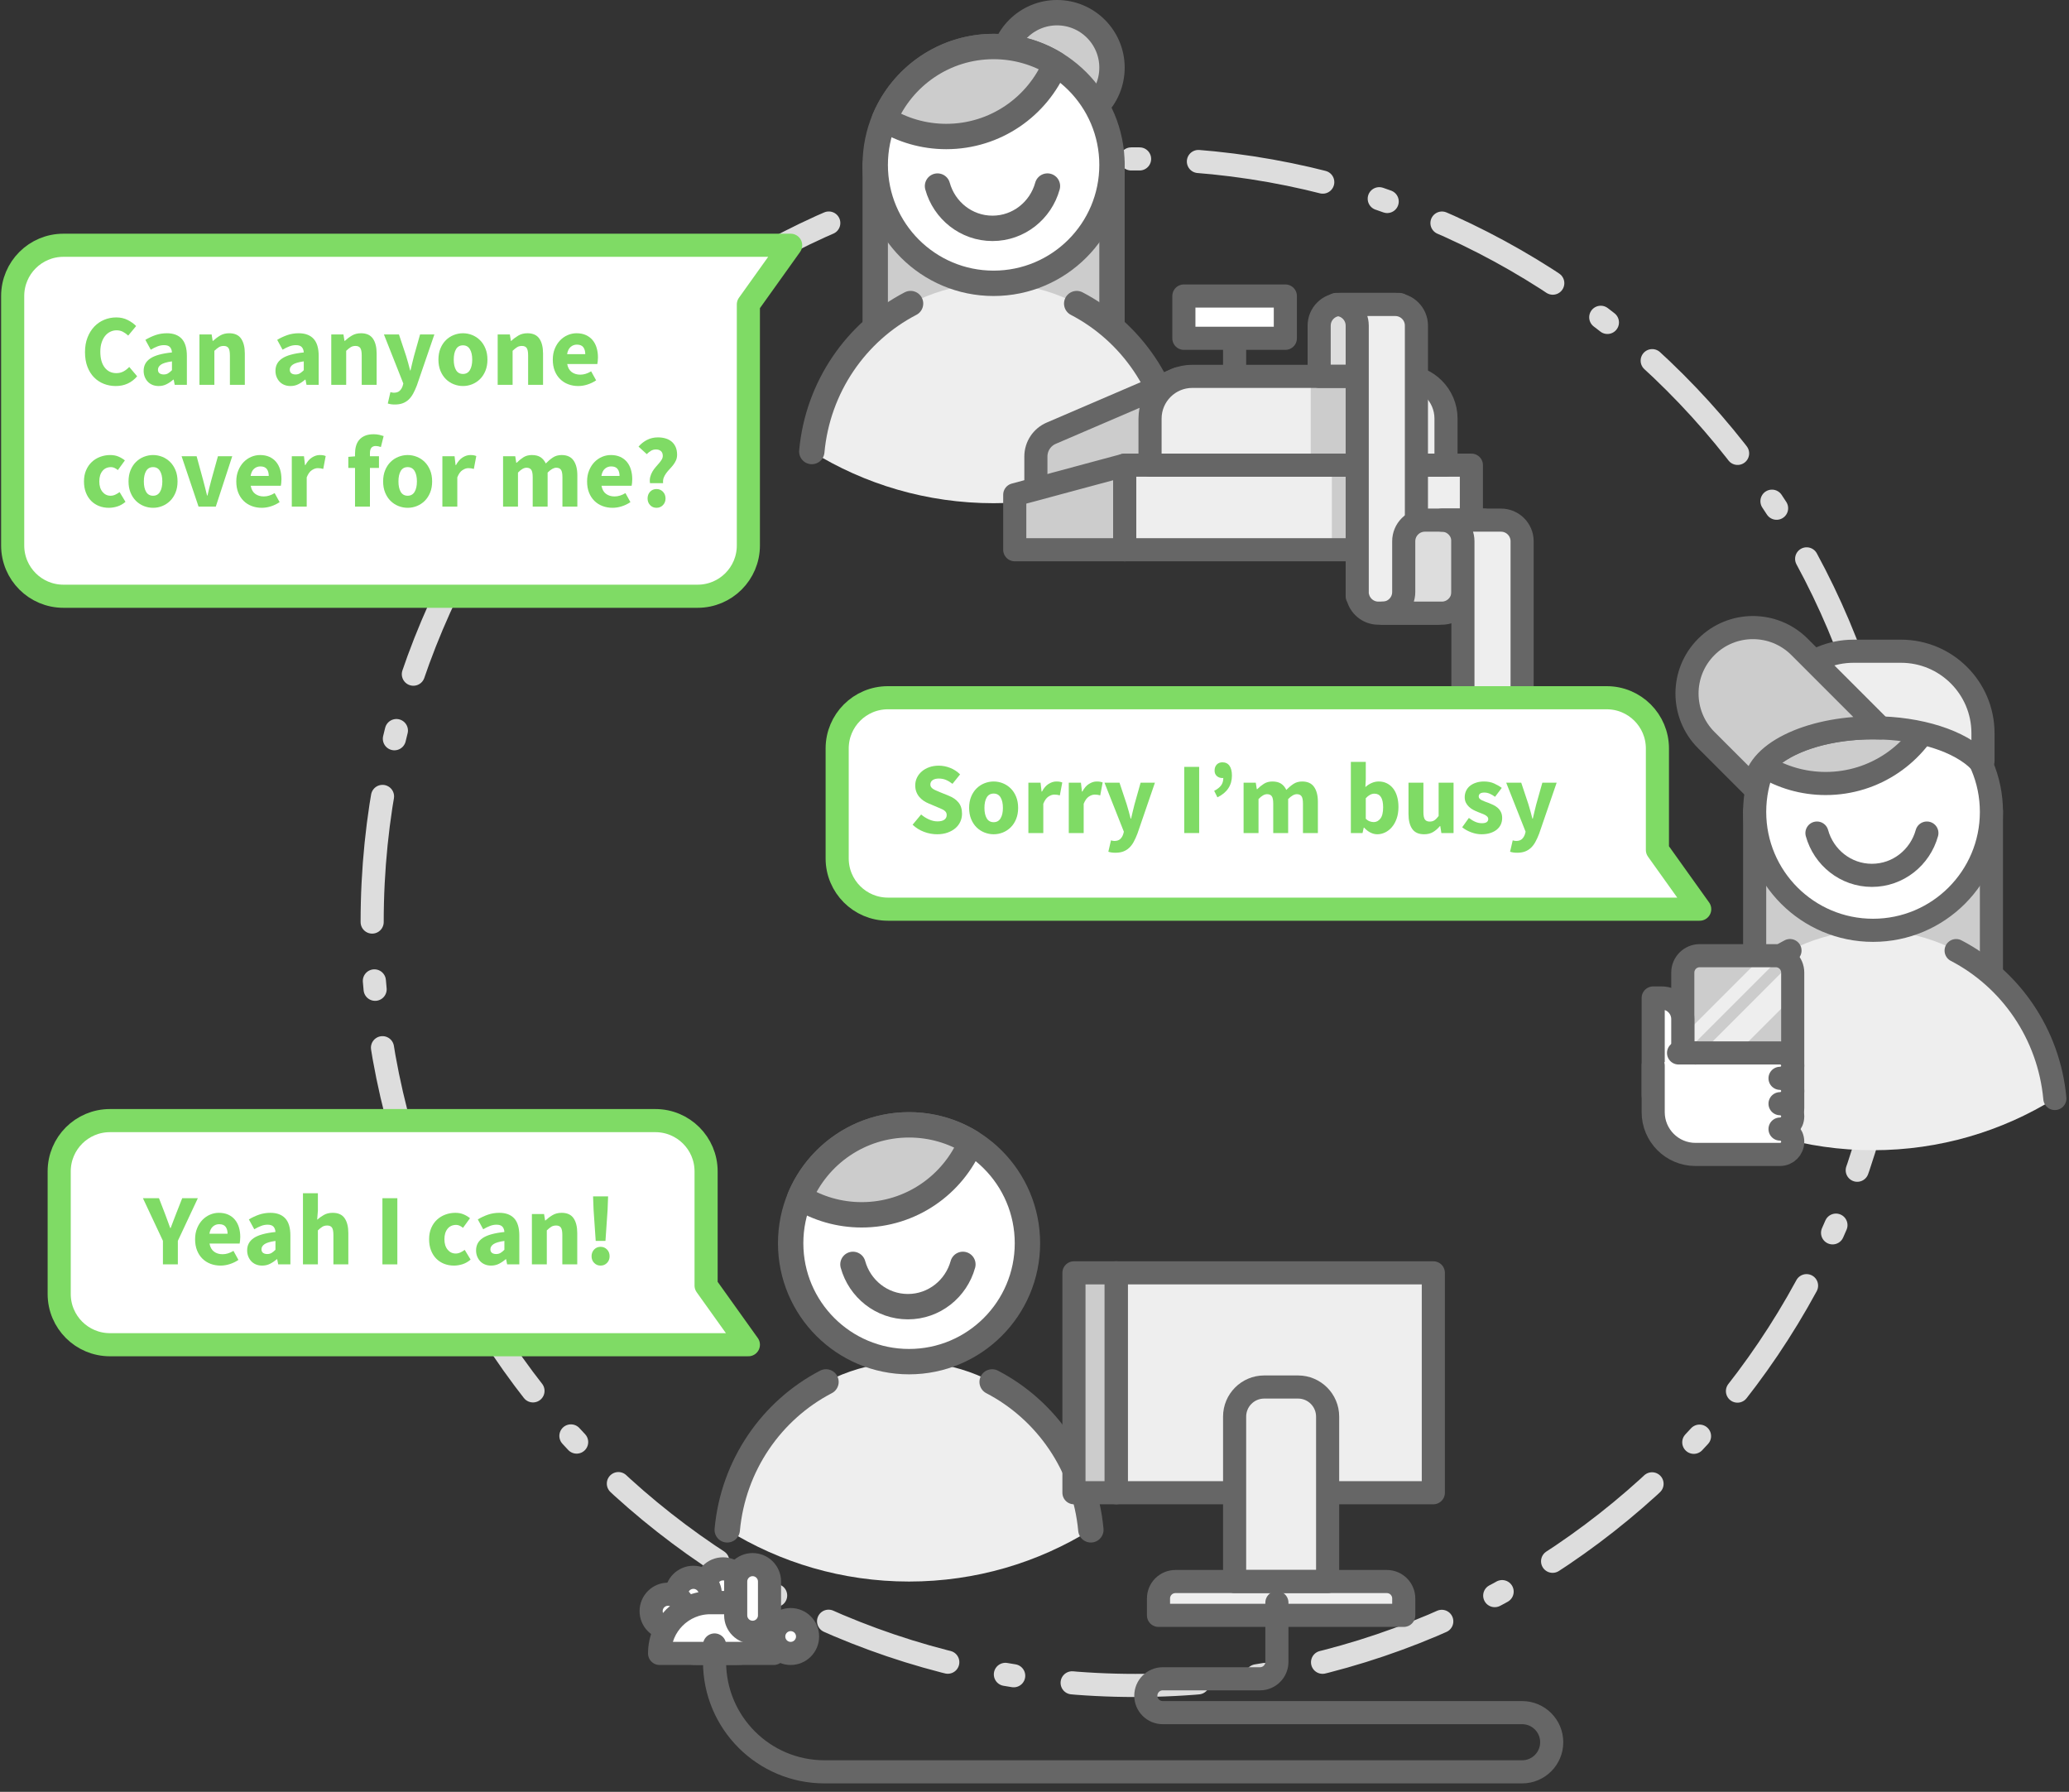 <?xml version="1.0" encoding="UTF-8"?>
<svg width="179px" height="155px" viewBox="0 0 179 155" version="1.1" xmlns="http://www.w3.org/2000/svg" xmlns:xlink="http://www.w3.org/1999/xlink">
    <rect x="0" y="0" width="179" height="155" fill="#333333" stroke="none"/>
    <title>Messaging Graphic</title>
    <g id="Homepage" stroke="none" stroke-width="1" fill="none" fill-rule="evenodd">
        <g id="W---Home" transform="translate(-1051, -835)">
            <g id="Highlight-" transform="translate(105, 723)">
                <g id="Group-5" transform="translate(840, 0)">
                    <g id="Messaging-Graphic" transform="translate(107, 113)">
                        <path d="M163.249,78.771 C163.249,42.306 133.688,12.745 97.223,12.745 C60.758,12.745 31.197,42.306 31.197,78.771 C31.197,115.236 60.758,144.797 97.223,144.797 C133.688,144.797 163.249,115.236 163.249,78.771 Z" id="Stroke-1" stroke="#DDDDDD" stroke-width="2" stroke-linecap="round" stroke-linejoin="round" stroke-dasharray="10.918,5.095,0.728,5.095"></path>
                        <g id="Group-70" transform="translate(69.233, 0.097)">
                            <polygon id="Fill-3" fill="#CCCCCC" points="5.487 35.212 25.972 35.212 25.972 13.089 5.487 13.089"></polygon>
                            <polygon id="Stroke-5" stroke="#666666" stroke-width="2.195" stroke-linecap="round" stroke-linejoin="round" points="5.487 35.212 25.972 35.212 25.972 13.089 5.487 13.089"></polygon>
                            <path d="M25.972,4.755 C25.972,2.129 23.843,-1.38555833e-13 21.216,-1.38555833e-13 C18.59,-1.38555833e-13 16.461,2.129 16.461,4.755 C16.461,7.382 18.59,9.511 21.216,9.511 C23.843,9.511 25.972,7.382 25.972,4.755" id="Fill-6" fill="#CCCCCC"></path>
                            <path d="M25.972,4.755 C25.972,2.129 23.843,-1.38555833e-13 21.216,-1.38555833e-13 C18.59,-1.38555833e-13 16.461,2.129 16.461,4.755 C16.461,7.382 18.59,9.511 21.216,9.511 C23.843,9.511 25.972,7.382 25.972,4.755 Z" id="Stroke-7" stroke="#666666" stroke-width="2.195" stroke-linecap="round" stroke-linejoin="round"></path>
                            <path d="M25.972,13.169 C25.972,7.512 21.386,2.926 15.729,2.926 C10.073,2.926 5.487,7.512 5.487,13.169 C5.487,18.825 10.073,23.411 15.729,23.411 C21.386,23.411 25.972,18.825 25.972,13.169" id="Fill-8" fill="#FFFFFF"></path>
                            <path d="M0,37.961 C4.561,40.791 9.95,42.432 15.728,42.432 C21.507,42.432 26.897,40.79 31.459,37.96 C30.715,29.831 24.004,23.45 15.802,23.411 C7.55,23.372 0.749,29.769 0,37.961" id="Fill-9" fill="#EEEEEE"></path>
                            <path d="M31.459,37.96 C30.948,32.372 27.615,27.609 22.918,25.165" id="Stroke-10" stroke="#666666" stroke-width="2.195" stroke-linecap="round" stroke-linejoin="round"></path>
                            <path d="M8.544,25.163 C3.849,27.604 0.512,32.364 -1.50990331e-14,37.961" id="Stroke-11" stroke="#666666" stroke-width="2.195" stroke-linecap="round" stroke-linejoin="round"></path>
                            <path d="M25.972,13.169 C25.972,7.512 21.386,2.926 15.729,2.926 C10.073,2.926 5.487,7.512 5.487,13.169 C5.487,18.825 10.073,23.411 15.729,23.411 C21.386,23.411 25.972,18.825 25.972,13.169 Z" id="Stroke-12" stroke="#666666" stroke-width="2.195" stroke-linecap="round" stroke-linejoin="round"></path>
                            <path d="M6.283,9.203 C7.84,10.159 9.672,10.711 11.632,10.711 C15.883,10.711 19.529,8.121 21.078,4.434 C19.521,3.478 17.69,2.926 15.729,2.926 C11.479,2.926 7.833,5.516 6.283,9.203" id="Fill-13" fill="#CCCCCC"></path>
                            <path d="M6.283,9.203 C7.84,10.159 9.672,10.711 11.632,10.711 C15.883,10.711 19.529,8.121 21.078,4.434 C19.521,3.478 17.69,2.926 15.729,2.926 C11.479,2.926 7.833,5.516 6.283,9.203 Z" id="Stroke-14" stroke="#666666" stroke-width="2.195" stroke-linecap="round" stroke-linejoin="round"></path>
                            <path d="M10.876,14.999 C11.458,17.108 13.367,18.656 15.632,18.656 C17.897,18.656 19.805,17.108 20.387,14.998" id="Stroke-15" stroke="#666666" stroke-width="2.195" stroke-linecap="round" stroke-linejoin="round"></path>
                        </g>
                        <g id="Group-69" transform="translate(0.097, 20.216)">
                            <path d="M4.39,-2.13162821e-14 L67.306,-2.13162821e-14 L63.648,5.121 L63.648,25.971 C63.648,28.396 61.683,30.361 59.259,30.361 L4.39,30.361 C1.965,30.361 5.68434189e-14,28.396 5.68434189e-14,25.971 L5.68434189e-14,4.39 C5.68434189e-14,1.965 1.965,-2.13162821e-14 4.39,-2.13162821e-14" id="Fill-16" fill="#FFFFFF"></path>
                            <path d="M4.39,-2.13162821e-14 L67.306,-2.13162821e-14 L63.648,5.121 L63.648,25.971 C63.648,28.396 61.683,30.361 59.259,30.361 L4.39,30.361 C1.965,30.361 5.68434189e-14,28.396 5.68434189e-14,25.971 L5.68434189e-14,4.39 C5.68434189e-14,1.965 1.965,-2.13162821e-14 4.39,-2.13162821e-14 Z" id="Stroke-17" stroke="#7FDB65" stroke-width="2" stroke-linecap="round" stroke-linejoin="round"></path>
                            <path d="M8.917,12.177 C8.554,12.177 8.211,12.114 7.889,11.988 C7.568,11.862 7.285,11.676 7.042,11.43 C6.799,11.185 6.608,10.879 6.467,10.513 C6.327,10.147 6.257,9.724 6.257,9.244 C6.257,8.77 6.33,8.347 6.476,7.976 C6.622,7.604 6.818,7.29 7.064,7.032 C7.31,6.775 7.597,6.579 7.925,6.444 C8.252,6.309 8.598,6.242 8.961,6.242 C9.329,6.242 9.66,6.316 9.953,6.466 C10.245,6.615 10.488,6.789 10.681,6.988 L9.996,7.813 C9.85,7.679 9.697,7.569 9.536,7.484 C9.375,7.399 9.192,7.357 8.987,7.357 C8.794,7.357 8.611,7.399 8.438,7.484 C8.266,7.569 8.116,7.691 7.99,7.849 C7.865,8.007 7.765,8.2 7.692,8.428 C7.619,8.656 7.582,8.914 7.582,9.201 C7.582,9.792 7.708,10.249 7.96,10.574 C8.211,10.899 8.548,11.062 8.969,11.062 C9.203,11.062 9.413,11.01 9.597,10.908 C9.781,10.806 9.944,10.678 10.084,10.526 L10.769,11.334 C10.289,11.895 9.672,12.177 8.917,12.177" id="Fill-18" fill="#7FDB65"></path>
                            <path d="M13.069,11.176 C13.215,11.176 13.341,11.144 13.446,11.079 C13.552,11.015 13.663,10.924 13.78,10.807 L13.78,10.043 C13.324,10.108 13.008,10.201 12.832,10.324 C12.656,10.447 12.569,10.593 12.569,10.763 C12.569,10.904 12.614,11.007 12.705,11.075 C12.795,11.142 12.917,11.176 13.069,11.176 M12.63,12.177 C12.431,12.177 12.251,12.143 12.09,12.076 C11.929,12.008 11.793,11.915 11.682,11.795 C11.571,11.675 11.484,11.536 11.423,11.378 C11.361,11.22 11.331,11.047 11.331,10.86 C11.331,10.404 11.524,10.046 11.91,9.789 C12.297,9.531 12.92,9.358 13.78,9.271 C13.768,9.078 13.711,8.924 13.609,8.81 C13.506,8.696 13.336,8.639 13.095,8.639 C12.908,8.639 12.722,8.674 12.538,8.744 C12.353,8.814 12.156,8.911 11.946,9.034 L11.48,8.182 C11.761,8.013 12.055,7.875 12.362,7.769 C12.67,7.664 12.996,7.611 13.341,7.611 C13.903,7.611 14.332,7.771 14.627,8.09 C14.923,8.409 15.071,8.905 15.071,9.578 L15.071,12.071 L14.017,12.071 L13.93,11.624 L13.894,11.624 C13.707,11.788 13.511,11.92 13.306,12.023 C13.101,12.125 12.876,12.177 12.63,12.177" id="Fill-19" fill="#7FDB65"></path>
                            <path d="M16.159,12.071 L16.159,7.717 L17.213,7.717 L17.3,8.27 L17.336,8.27 C17.523,8.094 17.727,7.941 17.95,7.809 C18.172,7.677 18.433,7.611 18.731,7.611 C19.205,7.611 19.55,7.767 19.763,8.077 C19.977,8.387 20.084,8.817 20.084,9.367 L20.084,12.071 L18.793,12.071 L18.793,9.534 C18.793,9.218 18.75,9.002 18.666,8.884 C18.581,8.767 18.444,8.709 18.257,8.709 C18.093,8.709 17.953,8.745 17.836,8.819 C17.719,8.892 17.59,8.996 17.449,9.13 L17.449,12.071 L16.159,12.071 Z" id="Fill-20" fill="#7FDB65"></path>
                            <path d="M24.473,11.176 C24.619,11.176 24.745,11.144 24.85,11.079 C24.956,11.015 25.067,10.924 25.184,10.807 L25.184,10.043 C24.728,10.108 24.411,10.201 24.236,10.324 C24.06,10.447 23.973,10.593 23.973,10.763 C23.973,10.904 24.018,11.007 24.109,11.075 C24.199,11.142 24.321,11.176 24.473,11.176 M24.034,12.177 C23.835,12.177 23.655,12.143 23.494,12.076 C23.333,12.008 23.197,11.915 23.086,11.795 C22.975,11.675 22.888,11.536 22.827,11.378 C22.765,11.22 22.735,11.047 22.735,10.86 C22.735,10.404 22.928,10.046 23.314,9.789 C23.701,9.531 24.324,9.358 25.184,9.271 C25.172,9.078 25.115,8.924 25.013,8.81 C24.91,8.696 24.74,8.639 24.499,8.639 C24.312,8.639 24.126,8.674 23.942,8.744 C23.757,8.814 23.56,8.911 23.35,9.034 L22.884,8.182 C23.165,8.013 23.459,7.875 23.766,7.769 C24.073,7.664 24.4,7.611 24.745,7.611 C25.307,7.611 25.736,7.771 26.031,8.09 C26.327,8.409 26.475,8.905 26.475,9.578 L26.475,12.071 L25.421,12.071 L25.334,11.624 L25.298,11.624 C25.111,11.788 24.915,11.92 24.71,12.023 C24.505,12.125 24.28,12.177 24.034,12.177" id="Fill-21" fill="#7FDB65"></path>
                            <path d="M27.563,12.071 L27.563,7.717 L28.617,7.717 L28.704,8.27 L28.74,8.27 C28.927,8.094 29.131,7.941 29.354,7.809 C29.576,7.677 29.837,7.611 30.135,7.611 C30.609,7.611 30.953,7.767 31.167,8.077 C31.381,8.387 31.488,8.817 31.488,9.367 L31.488,12.071 L30.197,12.071 L30.197,9.534 C30.197,9.218 30.154,9.002 30.07,8.884 C29.984,8.767 29.848,8.709 29.661,8.709 C29.497,8.709 29.357,8.745 29.24,8.819 C29.123,8.892 28.994,8.996 28.853,9.13 L28.853,12.071 L27.563,12.071 Z" id="Fill-22" fill="#7FDB65"></path>
                            <path d="M33.067,13.775 C32.933,13.775 32.819,13.767 32.725,13.752 C32.631,13.738 32.541,13.716 32.453,13.687 L32.681,12.703 C32.722,12.715 32.769,12.727 32.822,12.739 C32.874,12.75 32.924,12.756 32.971,12.756 C33.187,12.756 33.354,12.703 33.471,12.598 C33.588,12.493 33.676,12.355 33.735,12.185 L33.796,11.957 L32.119,7.717 L33.419,7.717 L34.042,9.587 C34.106,9.786 34.165,9.987 34.218,10.193 C34.27,10.397 34.326,10.608 34.385,10.825 L34.419,10.825 C34.466,10.62 34.514,10.414 34.564,10.206 C34.614,9.998 34.665,9.792 34.718,9.587 L35.245,7.717 L36.482,7.717 L34.972,12.115 C34.867,12.39 34.757,12.632 34.644,12.839 C34.529,13.047 34.397,13.22 34.249,13.357 C34.099,13.495 33.929,13.599 33.739,13.669 C33.549,13.739 33.325,13.775 33.067,13.775" id="Fill-23" fill="#7FDB65"></path>
                            <path d="M38.958,11.132 C39.222,11.132 39.421,11.021 39.555,10.798 C39.69,10.576 39.758,10.274 39.758,9.894 C39.758,9.513 39.69,9.212 39.555,8.99 C39.421,8.767 39.222,8.656 38.958,8.656 C38.689,8.656 38.489,8.767 38.357,8.99 C38.225,9.212 38.159,9.513 38.159,9.894 C38.159,10.274 38.225,10.576 38.357,10.798 C38.489,11.021 38.689,11.132 38.958,11.132 M38.958,12.176 C38.683,12.176 38.417,12.125 38.159,12.023 C37.902,11.92 37.675,11.773 37.479,11.58 C37.283,11.386 37.126,11.148 37.009,10.864 C36.892,10.58 36.834,10.257 36.834,9.894 C36.834,9.531 36.892,9.208 37.009,8.924 C37.126,8.64 37.283,8.401 37.479,8.209 C37.675,8.015 37.902,7.867 38.159,7.765 C38.417,7.663 38.683,7.611 38.958,7.611 C39.233,7.611 39.499,7.663 39.753,7.765 C40.007,7.867 40.232,8.015 40.429,8.209 C40.625,8.401 40.781,8.64 40.898,8.924 C41.016,9.208 41.074,9.531 41.074,9.894 C41.074,10.257 41.016,10.58 40.898,10.864 C40.781,11.148 40.625,11.386 40.429,11.58 C40.232,11.773 40.007,11.92 39.753,12.023 C39.499,12.125 39.233,12.176 38.958,12.176" id="Fill-24" fill="#7FDB65"></path>
                            <path d="M41.96,12.071 L41.96,7.717 L43.014,7.717 L43.102,8.27 L43.137,8.27 C43.324,8.094 43.529,7.941 43.751,7.809 C43.974,7.677 44.235,7.611 44.533,7.611 C45.007,7.611 45.351,7.767 45.565,8.077 C45.778,8.387 45.885,8.817 45.885,9.367 L45.885,12.071 L44.594,12.071 L44.594,9.534 C44.594,9.218 44.552,9.002 44.467,8.884 C44.382,8.767 44.246,8.709 44.059,8.709 C43.895,8.709 43.754,8.745 43.637,8.819 C43.521,8.892 43.391,8.996 43.251,9.13 L43.251,12.071 L41.96,12.071 Z" id="Fill-25" fill="#7FDB65"></path>
                            <path d="M47.966,9.42 L49.537,9.42 C49.537,9.174 49.482,8.975 49.37,8.823 C49.259,8.671 49.072,8.595 48.808,8.595 C48.604,8.595 48.424,8.662 48.269,8.797 C48.113,8.931 48.013,9.139 47.966,9.42 M48.931,12.177 C48.621,12.177 48.331,12.125 48.062,12.023 C47.793,11.921 47.559,11.772 47.36,11.575 C47.161,11.379 47.006,11.141 46.895,10.86 C46.783,10.579 46.728,10.257 46.728,9.894 C46.728,9.543 46.786,9.226 46.903,8.942 C47.02,8.658 47.174,8.418 47.364,8.222 C47.555,8.026 47.773,7.875 48.018,7.77 C48.264,7.664 48.519,7.611 48.782,7.611 C49.092,7.611 49.363,7.664 49.594,7.77 C49.825,7.875 50.019,8.021 50.174,8.208 C50.329,8.396 50.444,8.617 50.52,8.871 C50.596,9.126 50.635,9.402 50.635,9.701 C50.635,9.818 50.629,9.929 50.617,10.035 C50.605,10.14 50.594,10.219 50.582,10.272 L47.974,10.272 C48.033,10.588 48.163,10.82 48.365,10.969 C48.567,11.119 48.814,11.193 49.107,11.193 C49.417,11.193 49.73,11.097 50.046,10.904 L50.477,11.685 C50.254,11.837 50.007,11.957 49.735,12.045 C49.463,12.133 49.195,12.177 48.931,12.177" id="Fill-26" fill="#7FDB65"></path>
                            <path d="M8.32,22.711 C8.015,22.711 7.733,22.66 7.473,22.558 C7.212,22.455 6.985,22.308 6.792,22.115 C6.599,21.921 6.447,21.683 6.336,21.399 C6.224,21.115 6.169,20.792 6.169,20.429 C6.169,20.066 6.23,19.743 6.353,19.459 C6.476,19.175 6.641,18.936 6.849,18.743 C7.057,18.55 7.298,18.402 7.573,18.3 C7.849,18.198 8.135,18.146 8.434,18.146 C8.703,18.146 8.942,18.19 9.149,18.278 C9.357,18.366 9.543,18.477 9.707,18.612 L9.101,19.446 C8.896,19.276 8.7,19.191 8.513,19.191 C8.197,19.191 7.948,19.302 7.767,19.525 C7.585,19.747 7.494,20.048 7.494,20.429 C7.494,20.809 7.587,21.111 7.771,21.333 C7.955,21.556 8.188,21.667 8.469,21.667 C8.609,21.667 8.745,21.636 8.877,21.575 C9.009,21.513 9.133,21.439 9.25,21.351 L9.759,22.194 C9.543,22.381 9.308,22.514 9.057,22.593 C8.805,22.672 8.559,22.711 8.32,22.711" id="Fill-27" fill="#7FDB65"></path>
                            <path d="M12.147,21.667 C12.411,21.667 12.61,21.555 12.744,21.333 C12.879,21.111 12.947,20.809 12.947,20.429 C12.947,20.048 12.879,19.747 12.744,19.525 C12.61,19.302 12.411,19.191 12.147,19.191 C11.878,19.191 11.678,19.302 11.546,19.525 C11.414,19.747 11.348,20.048 11.348,20.429 C11.348,20.809 11.414,21.111 11.546,21.333 C11.678,21.555 11.878,21.667 12.147,21.667 M12.147,22.711 C11.872,22.711 11.606,22.66 11.348,22.558 C11.091,22.455 10.864,22.307 10.668,22.115 C10.472,21.921 10.315,21.683 10.198,21.399 C10.081,21.115 10.023,20.792 10.023,20.429 C10.023,20.066 10.081,19.743 10.198,19.459 C10.315,19.175 10.472,18.936 10.668,18.744 C10.864,18.55 11.091,18.402 11.348,18.3 C11.606,18.198 11.872,18.146 12.147,18.146 C12.422,18.146 12.688,18.198 12.942,18.3 C13.196,18.402 13.421,18.55 13.618,18.744 C13.814,18.936 13.97,19.175 14.088,19.459 C14.205,19.743 14.263,20.066 14.263,20.429 C14.263,20.792 14.205,21.115 14.088,21.399 C13.97,21.683 13.814,21.921 13.618,22.115 C13.421,22.307 13.196,22.455 12.942,22.558 C12.688,22.66 12.422,22.711 12.147,22.711" id="Fill-28" fill="#7FDB65"></path>
                            <path d="M16.08,22.606 L14.614,18.252 L15.914,18.252 L16.475,20.306 C16.534,20.523 16.591,20.743 16.647,20.969 C16.702,21.194 16.759,21.421 16.818,21.649 L16.853,21.649 C16.906,21.421 16.96,21.194 17.015,20.969 C17.071,20.743 17.128,20.523 17.187,20.306 L17.757,18.252 L18.995,18.252 L17.573,22.606 L16.08,22.606 Z" id="Fill-29" fill="#7FDB65"></path>
                            <path d="M20.584,19.955 L22.155,19.955 C22.155,19.709 22.1,19.51 21.989,19.358 C21.877,19.206 21.69,19.13 21.427,19.13 C21.222,19.13 21.042,19.197 20.887,19.331 C20.732,19.466 20.631,19.674 20.584,19.955 M21.55,22.711 C21.239,22.711 20.95,22.66 20.68,22.558 C20.411,22.455 20.177,22.307 19.978,22.11 C19.779,21.914 19.624,21.676 19.513,21.395 C19.402,21.114 19.346,20.792 19.346,20.429 C19.346,20.078 19.404,19.761 19.522,19.476 C19.639,19.192 19.792,18.953 19.982,18.756 C20.173,18.56 20.391,18.41 20.637,18.304 C20.882,18.199 21.137,18.146 21.4,18.146 C21.711,18.146 21.981,18.199 22.212,18.304 C22.444,18.41 22.637,18.556 22.792,18.743 C22.947,18.931 23.062,19.152 23.139,19.406 C23.214,19.661 23.253,19.937 23.253,20.236 C23.253,20.353 23.247,20.464 23.235,20.569 C23.223,20.675 23.212,20.754 23.2,20.806 L20.593,20.806 C20.651,21.122 20.781,21.355 20.983,21.504 C21.185,21.654 21.432,21.728 21.725,21.728 C22.035,21.728 22.348,21.632 22.664,21.438 L23.095,22.22 C22.872,22.372 22.625,22.492 22.353,22.58 C22.081,22.668 21.813,22.711 21.55,22.711" id="Fill-30" fill="#7FDB65"></path>
                            <path d="M24.148,22.606 L24.148,18.252 L25.202,18.252 L25.289,19.015 L25.325,19.015 C25.482,18.717 25.672,18.497 25.895,18.357 C26.118,18.217 26.34,18.146 26.562,18.146 C26.685,18.146 26.786,18.154 26.865,18.168 C26.944,18.183 27.016,18.205 27.08,18.234 L26.869,19.349 C26.787,19.326 26.712,19.308 26.641,19.296 C26.571,19.285 26.489,19.279 26.396,19.279 C26.231,19.279 26.061,19.337 25.882,19.454 C25.703,19.571 25.556,19.779 25.438,20.078 L25.438,22.606 L24.148,22.606 Z" id="Fill-31" fill="#7FDB65"></path>
                            <path d="M29.618,22.606 L29.618,19.261 L29.038,19.261 L29.038,18.304 L29.618,18.26 L29.618,18.023 C29.618,17.795 29.645,17.579 29.701,17.374 C29.757,17.169 29.849,16.99 29.977,16.838 C30.106,16.686 30.273,16.566 30.478,16.478 C30.683,16.391 30.932,16.347 31.224,16.347 C31.406,16.347 31.571,16.364 31.72,16.399 C31.87,16.434 31.994,16.47 32.093,16.505 L31.856,17.453 C31.692,17.394 31.543,17.365 31.409,17.365 C31.251,17.365 31.128,17.413 31.04,17.51 C30.952,17.606 30.908,17.766 30.908,17.988 L30.908,18.252 L31.69,18.252 L31.69,19.261 L30.908,19.261 L30.908,22.606 L29.618,22.606 Z" id="Fill-32" fill="#7FDB65"></path>
                            <path d="M34.174,21.667 C34.437,21.667 34.636,21.555 34.771,21.333 C34.905,21.111 34.973,20.809 34.973,20.429 C34.973,20.048 34.905,19.747 34.771,19.525 C34.636,19.302 34.437,19.191 34.174,19.191 C33.904,19.191 33.704,19.302 33.572,19.525 C33.441,19.747 33.375,20.048 33.375,20.429 C33.375,20.809 33.441,21.111 33.572,21.333 C33.704,21.555 33.904,21.667 34.174,21.667 M34.174,22.711 C33.899,22.711 33.632,22.66 33.375,22.558 C33.117,22.455 32.89,22.307 32.694,22.115 C32.498,21.921 32.342,21.683 32.225,21.399 C32.108,21.115 32.049,20.792 32.049,20.429 C32.049,20.066 32.108,19.743 32.225,19.459 C32.342,19.175 32.498,18.936 32.694,18.744 C32.89,18.55 33.117,18.402 33.375,18.3 C33.632,18.198 33.899,18.146 34.174,18.146 C34.449,18.146 34.714,18.198 34.968,18.3 C35.223,18.402 35.448,18.55 35.645,18.744 C35.84,18.936 35.996,19.175 36.114,19.459 C36.231,19.743 36.289,20.066 36.289,20.429 C36.289,20.792 36.231,21.115 36.114,21.399 C35.996,21.683 35.84,21.921 35.645,22.115 C35.448,22.307 35.223,22.455 34.968,22.558 C34.714,22.66 34.449,22.711 34.174,22.711" id="Fill-33" fill="#7FDB65"></path>
                            <path d="M37.176,22.606 L37.176,18.252 L38.23,18.252 L38.317,19.015 L38.353,19.015 C38.511,18.717 38.701,18.497 38.923,18.357 C39.146,18.217 39.368,18.146 39.591,18.146 C39.714,18.146 39.815,18.154 39.894,18.168 C39.973,18.183 40.044,18.205 40.109,18.234 L39.898,19.349 C39.816,19.326 39.74,19.308 39.669,19.296 C39.599,19.285 39.517,19.279 39.424,19.279 C39.26,19.279 39.089,19.337 38.91,19.454 C38.732,19.571 38.584,19.779 38.467,20.078 L38.467,22.606 L37.176,22.606 Z" id="Fill-34" fill="#7FDB65"></path>
                            <path d="M42.426,22.606 L42.426,18.252 L43.48,18.252 L43.567,18.814 L43.603,18.814 C43.784,18.632 43.977,18.476 44.182,18.344 C44.387,18.212 44.632,18.146 44.919,18.146 C45.229,18.146 45.48,18.209 45.67,18.335 C45.86,18.461 46.011,18.641 46.122,18.875 C46.315,18.676 46.518,18.505 46.732,18.361 C46.946,18.218 47.199,18.146 47.492,18.146 C47.96,18.146 48.303,18.303 48.523,18.616 C48.743,18.929 48.852,19.358 48.852,19.902 L48.852,22.606 L47.562,22.606 L47.562,20.069 C47.562,19.753 47.519,19.536 47.434,19.419 C47.349,19.302 47.213,19.244 47.026,19.244 C46.81,19.244 46.561,19.384 46.28,19.665 L46.28,22.606 L44.99,22.606 L44.99,20.069 C44.99,19.753 44.947,19.536 44.862,19.419 C44.778,19.302 44.641,19.244 44.454,19.244 C44.232,19.244 43.986,19.384 43.716,19.665 L43.716,22.606 L42.426,22.606 Z" id="Fill-35" fill="#7FDB65"></path>
                            <path d="M50.933,19.955 L52.504,19.955 C52.504,19.709 52.449,19.51 52.337,19.358 C52.226,19.206 52.039,19.13 51.776,19.13 C51.571,19.13 51.391,19.197 51.236,19.331 C51.081,19.466 50.98,19.674 50.933,19.955 M51.898,22.711 C51.588,22.711 51.299,22.66 51.029,22.558 C50.76,22.455 50.526,22.307 50.327,22.11 C50.128,21.914 49.973,21.676 49.862,21.395 C49.751,21.114 49.695,20.792 49.695,20.429 C49.695,20.078 49.753,19.761 49.871,19.476 C49.988,19.192 50.141,18.953 50.331,18.756 C50.522,18.56 50.74,18.41 50.985,18.304 C51.231,18.199 51.486,18.146 51.749,18.146 C52.059,18.146 52.33,18.199 52.561,18.304 C52.792,18.41 52.986,18.556 53.141,18.743 C53.296,18.931 53.411,19.152 53.487,19.406 C53.563,19.661 53.602,19.937 53.602,20.236 C53.602,20.353 53.596,20.464 53.584,20.569 C53.572,20.675 53.561,20.754 53.549,20.806 L50.942,20.806 C51,21.122 51.13,21.355 51.332,21.504 C51.534,21.654 51.781,21.728 52.074,21.728 C52.384,21.728 52.697,21.632 53.013,21.438 L53.444,22.22 C53.221,22.372 52.974,22.492 52.702,22.58 C52.43,22.668 52.162,22.711 51.898,22.711" id="Fill-36" fill="#7FDB65"></path>
                            <path d="M55.7,22.711 C55.478,22.711 55.293,22.634 55.147,22.479 C55.001,22.324 54.928,22.132 54.928,21.904 C54.928,21.67 55.001,21.475 55.147,21.32 C55.293,21.165 55.478,21.087 55.7,21.087 C55.922,21.087 56.108,21.165 56.257,21.32 C56.407,21.475 56.482,21.67 56.482,21.904 C56.482,22.132 56.407,22.324 56.257,22.479 C56.108,22.634 55.922,22.711 55.7,22.711 L55.7,22.711 Z M55.138,20.578 C55.109,20.379 55.116,20.198 55.16,20.034 C55.204,19.87 55.267,19.717 55.349,19.577 C55.431,19.437 55.523,19.308 55.626,19.191 C55.728,19.074 55.826,18.961 55.92,18.853 C56.013,18.745 56.091,18.639 56.152,18.537 C56.213,18.435 56.244,18.328 56.244,18.217 C56.244,18.035 56.19,17.898 56.082,17.804 C55.974,17.71 55.832,17.664 55.656,17.664 C55.492,17.664 55.347,17.702 55.221,17.778 C55.096,17.854 54.975,17.95 54.857,18.067 L54.146,17.418 C54.351,17.178 54.595,16.985 54.879,16.838 C55.163,16.692 55.478,16.619 55.823,16.619 C56.057,16.619 56.275,16.648 56.477,16.707 C56.679,16.765 56.854,16.856 57.004,16.979 C57.153,17.102 57.27,17.258 57.355,17.448 C57.44,17.639 57.482,17.863 57.482,18.12 C57.482,18.301 57.45,18.464 57.385,18.607 C57.321,18.751 57.241,18.884 57.144,19.007 C57.048,19.13 56.945,19.248 56.837,19.362 C56.729,19.476 56.629,19.595 56.539,19.717 C56.448,19.841 56.376,19.971 56.323,20.108 C56.271,20.246 56.253,20.403 56.271,20.578 L55.138,20.578 Z" id="Fill-37" fill="#7FDB65"></path>
                        </g>
                        <g id="Group-68" transform="translate(86.791, 24.606)">
                            <path d="M3.158,11.867 L14.101,7.166 L14.101,14.56 L1.829,16.827 L1.829,13.883 C1.829,13.006 2.351,12.213 3.158,11.867" id="Fill-38" fill="#CCCCCC"></path>
                            <path d="M3.158,11.867 L14.101,7.166 L14.101,14.56 L1.829,16.827 L1.829,13.883 C1.829,13.006 2.351,12.213 3.158,11.867 Z" id="Stroke-39" stroke="#666666" stroke-width="2" stroke-linecap="round" stroke-linejoin="round"></path>
                            <line x1="19.021" y1="6.95" x2="19.021" y2="3.658" id="Stroke-40" stroke="#666666" stroke-width="2" stroke-linecap="round" stroke-linejoin="round"></line>
                            <polygon id="Fill-41" fill="#FFFFFF" points="14.632 3.658 23.411 3.658 23.411 -1.23012711e-13 14.632 -1.23012711e-13"></polygon>
                            <polygon id="Fill-42" fill="#EEEEEE" points="9.511 21.948 39.506 21.948 39.506 14.632 9.511 14.632"></polygon>
                            <polygon id="Fill-43" fill="#CCCCCC" points="-2.48689958e-14 17.192 9.511 14.632 9.511 21.948 -2.48689958e-14 21.948"></polygon>
                            <polygon id="Stroke-44" stroke="#666666" stroke-width="2" stroke-linecap="round" stroke-linejoin="round" points="-2.48689958e-14 17.192 9.511 14.632 9.511 21.948 -2.48689958e-14 21.948"></polygon>
                            <path d="M37.311,14.632 L11.705,14.632 L11.705,10.608 C11.705,8.588 13.343,6.95 15.363,6.95 L33.653,6.95 C35.673,6.95 37.311,8.588 37.311,10.608 L37.311,14.632 Z" id="Fill-45" fill="#EEEEEE"></path>
                            <polygon id="Fill-46" fill="#CCCCCC" points="25.606 14.632 29.629 14.632 29.629 5.853 25.606 5.853"></polygon>
                            <polygon id="Fill-47" fill="#CCCCCC" points="27.435 22.679 31.458 22.679 31.458 13.9 27.435 13.9"></polygon>
                            <path d="M28.166,0.732 C27.156,0.732 26.337,1.55 26.337,2.561 L26.337,6.95 L31.458,6.95 L31.458,2.561 C31.458,1.55 32.277,0.732 33.287,0.732 L28.166,0.732 Z" id="Fill-48" fill="#DDDDDD"></path>
                            <path d="M28.166,0.732 C27.156,0.732 26.337,1.55 26.337,2.561 L26.337,6.95 L31.458,6.95 L31.458,2.561 C31.458,1.55 32.277,0.732 33.287,0.732 L28.166,0.732 Z" id="Stroke-49" stroke="#666666" stroke-width="2" stroke-linecap="round" stroke-linejoin="round"></path>
                            <polygon id="Stroke-50" stroke="#666666" stroke-width="2" stroke-linecap="round" stroke-linejoin="round" points="9.511 21.948 39.506 21.948 39.506 14.632 9.511 14.632"></polygon>
                            <path d="M37.311,14.632 L11.705,14.632 L11.705,10.608 C11.705,8.588 13.343,6.95 15.363,6.95 L33.653,6.95 C35.673,6.95 37.311,8.588 37.311,10.608 L37.311,14.632 Z" id="Stroke-51" stroke="#666666" stroke-width="2" stroke-linecap="round" stroke-linejoin="round"></path>
                            <polygon id="Stroke-52" stroke="#666666" stroke-width="2" stroke-linecap="round" stroke-linejoin="round" points="14.632 3.658 23.411 3.658 23.411 -1.23012711e-13 14.632 -1.23012711e-13"></polygon>
                            <path d="M34.751,25.606 L34.751,2.561 C34.751,1.55 33.932,0.732 32.922,0.732 L27.8,0.732 C28.81,0.732 29.629,1.55 29.629,2.561 L29.629,25.971 L29.666,25.971 C29.836,26.806 30.574,27.435 31.458,27.435 L36.58,27.435 C35.57,27.435 34.751,26.616 34.751,25.606" id="Fill-53" fill="#EEEEEE"></path>
                            <path d="M34.751,25.606 L34.751,2.561 C34.751,1.55 33.932,0.732 32.922,0.732 L27.8,0.732 C28.81,0.732 29.629,1.55 29.629,2.561 L29.629,25.971 L29.666,25.971 C29.836,26.806 30.574,27.435 31.458,27.435 L36.58,27.435 C35.57,27.435 34.751,26.616 34.751,25.606 Z" id="Stroke-54" stroke="#666666" stroke-width="2" stroke-linecap="round" stroke-linejoin="round"></path>
                            <path d="M35.482,19.387 C34.472,19.387 33.653,20.206 33.653,21.216 L33.653,25.606 C33.653,26.616 32.834,27.435 31.824,27.435 L36.945,27.435 C37.955,27.435 38.774,26.616 38.774,25.606 L38.774,21.216 C38.774,20.206 39.593,19.387 40.603,19.387 L35.482,19.387 Z" id="Fill-55" fill="#DDDDDD"></path>
                            <path d="M35.482,19.387 C34.472,19.387 33.653,20.206 33.653,21.216 L33.653,25.606 C33.653,26.616 32.834,27.435 31.824,27.435 L36.945,27.435 C37.955,27.435 38.774,26.616 38.774,25.606 L38.774,21.216 C38.774,20.206 39.593,19.387 40.603,19.387 L35.482,19.387 Z" id="Stroke-56" stroke="#666666" stroke-width="2" stroke-linecap="round" stroke-linejoin="round"></path>
                            <path d="M42.067,19.387 L36.945,19.387 C37.955,19.387 38.774,20.206 38.774,21.216 L38.774,49.017 L43.895,49.017 L43.895,21.216 C43.895,20.206 43.076,19.387 42.067,19.387" id="Fill-57" fill="#EEEEEE"></path>
                            <path d="M42.067,19.387 L36.945,19.387 C37.955,19.387 38.774,20.206 38.774,21.216 L38.774,49.017 L43.895,49.017 L43.895,21.216 C43.895,20.206 43.076,19.387 42.067,19.387 Z" id="Stroke-58" stroke="#666666" stroke-width="2" stroke-linecap="round" stroke-linejoin="round"></path>
                        </g>
                        <g id="Group-67" transform="translate(144.952, 53.288)">
                            <polygon id="Fill-59" fill="#CCCCCC" points="5.853 37.988 26.337 37.988 26.337 15.865 5.853 15.865"></polygon>
                            <polygon id="Stroke-60" stroke="#666666" stroke-width="2" stroke-linecap="round" stroke-linejoin="round" points="5.853 37.988 26.337 37.988 26.337 15.865 5.853 15.865"></polygon>
                            <path d="M26.337,15.945 C26.337,10.288 21.752,5.703 16.095,5.703 C10.438,5.703 5.853,10.288 5.853,15.945 C5.853,21.602 10.438,26.187 16.095,26.187 C21.752,26.187 26.337,21.602 26.337,15.945" id="Fill-61" fill="#FFFFFF"></path>
                            <path d="M0.366,40.737 C4.927,43.567 10.315,45.209 16.094,45.209 C21.873,45.209 27.263,43.567 31.824,40.736 C31.081,32.608 24.369,26.226 16.167,26.187 C7.915,26.148 1.115,32.545 0.366,40.737" id="Fill-62" fill="#EEEEEE"></path>
                            <path d="M31.824,40.736 C31.313,35.148 27.981,30.385 23.283,27.942" id="Stroke-63" stroke="#666666" stroke-width="2" stroke-linecap="round" stroke-linejoin="round"></path>
                            <path d="M8.909,27.94 C4.215,30.381 0.878,35.14 0.366,40.737" id="Stroke-64" stroke="#666666" stroke-width="2" stroke-linecap="round" stroke-linejoin="round"></path>
                            <path d="M26.337,15.945 C26.337,10.288 21.752,5.703 16.095,5.703 C10.438,5.703 5.853,10.288 5.853,15.945 C5.853,21.602 10.438,26.187 16.095,26.187 C21.752,26.187 26.337,21.602 26.337,15.945 Z" id="Stroke-65" stroke="#666666" stroke-width="2" stroke-linecap="round" stroke-linejoin="round"></path>
                            <path d="M6.649,11.98 C8.206,12.935 10.037,13.487 11.998,13.487 C16.249,13.487 19.894,10.897 21.444,7.21 C19.887,6.254 18.056,5.703 16.095,5.703 C11.845,5.703 8.199,8.292 6.649,11.98" id="Fill-66" fill="#CCCCCC"></path>
                            <path d="M6.649,11.98 C8.206,12.935 10.037,13.487 11.998,13.487 C16.249,13.487 19.894,10.897 21.444,7.21 C19.887,6.254 18.056,5.703 16.095,5.703 C11.845,5.703 8.199,8.292 6.649,11.98 Z" id="Stroke-67" stroke="#666666" stroke-width="2" stroke-linecap="round" stroke-linejoin="round"></path>
                            <path d="M11.242,17.775 C11.824,19.884 13.732,21.432 15.997,21.432 C18.262,21.432 20.171,19.884 20.753,17.774" id="Stroke-68" stroke="#666666" stroke-width="2" stroke-linecap="round" stroke-linejoin="round"></path>
                            <path d="M16.095,8.668 C20.15,8.668 23.655,9.846 25.314,11.555 L25.606,11.555 L25.606,9.137 C25.606,5.22 22.43,2.045 18.513,2.045 L14.408,2.045 C10.491,2.045 7.316,5.22 7.316,9.137 L7.316,11.15 C9.108,9.663 12.369,8.668 16.095,8.668" id="Fill-69" fill="#EEEEEE"></path>
                            <path d="M16.095,8.668 C20.15,8.668 23.655,9.846 25.314,11.555 L25.606,11.555 L25.606,9.137 C25.606,5.22 22.43,2.045 18.513,2.045 L14.408,2.045 C10.491,2.045 7.316,5.22 7.316,9.137 L7.316,11.15 C9.108,9.663 12.369,8.668 16.095,8.668 Z" id="Stroke-70" stroke="#666666" stroke-width="2" stroke-linecap="round" stroke-linejoin="round"></path>
                            <path d="M5.853,13.789 C5.853,10.96 10.438,8.668 16.095,8.668 C16.313,8.668 16.528,8.672 16.743,8.679 L9.735,1.67 C7.508,-0.557 3.897,-0.557 1.67,1.67 C-0.557,3.897 -0.557,7.508 1.67,9.735 L5.86,13.924 C5.857,13.879 5.853,13.834 5.853,13.789" id="Fill-71" fill="#CCCCCC"></path>
                            <path d="M5.853,13.789 C5.853,10.96 10.438,8.668 16.095,8.668 C16.313,8.668 16.528,8.672 16.743,8.679 L9.735,1.67 C7.508,-0.557 3.897,-0.557 1.67,1.67 C-0.557,3.897 -0.557,7.508 1.67,9.735 L5.86,13.924 C5.857,13.879 5.853,13.834 5.853,13.789 Z" id="Stroke-72" stroke="#666666" stroke-width="2" stroke-linecap="round" stroke-linejoin="round"></path>
                        </g>
                        <g id="Group-66" transform="translate(71.428, 59.356)">
                            <path d="M4.39,18.29 L74.622,18.29 L70.964,13.169 L70.964,4.39 C70.964,1.965 68.999,-1.61648472e-13 66.575,-1.61648472e-13 L4.39,-1.61648472e-13 C1.965,-1.61648472e-13 3.55271368e-14,1.965 3.55271368e-14,4.39 L3.55271368e-14,13.9 C3.55271368e-14,16.324 1.965,18.29 4.39,18.29" id="Fill-73" fill="#FFFFFF"></path>
                            <path d="M4.39,18.29 L74.622,18.29 L70.964,13.169 L70.964,4.39 C70.964,1.965 68.999,-1.61648472e-13 66.575,-1.61648472e-13 L4.39,-1.61648472e-13 C1.965,-1.61648472e-13 3.55271368e-14,1.965 3.55271368e-14,4.39 L3.55271368e-14,13.9 C3.55271368e-14,16.324 1.965,18.29 4.39,18.29 Z" id="Stroke-74" stroke="#7FDB65" stroke-width="2" stroke-linecap="round" stroke-linejoin="round"></path>
                            <path d="M8.642,11.811 C8.267,11.811 7.894,11.742 7.522,11.605 C7.151,11.467 6.818,11.261 6.526,10.986 L7.263,10.099 C7.468,10.275 7.695,10.418 7.944,10.529 C8.192,10.64 8.436,10.696 8.677,10.696 C8.946,10.696 9.146,10.646 9.278,10.547 C9.41,10.447 9.476,10.313 9.476,10.142 C9.476,10.055 9.457,9.979 9.419,9.914 C9.38,9.85 9.325,9.793 9.252,9.743 C9.179,9.694 9.091,9.647 8.988,9.603 C8.886,9.559 8.773,9.511 8.65,9.458 L7.904,9.142 C7.758,9.083 7.616,9.007 7.478,8.914 C7.341,8.82 7.218,8.71 7.11,8.585 C7.001,8.459 6.915,8.312 6.851,8.145 C6.786,7.978 6.754,7.79 6.754,7.579 C6.754,7.345 6.804,7.124 6.903,6.917 C7.003,6.709 7.143,6.527 7.325,6.372 C7.506,6.217 7.721,6.096 7.97,6.008 C8.219,5.92 8.492,5.876 8.791,5.876 C9.124,5.876 9.454,5.941 9.778,6.069 C10.103,6.198 10.389,6.385 10.634,6.631 L9.976,7.448 C9.789,7.301 9.601,7.189 9.414,7.109 C9.227,7.031 9.019,6.991 8.791,6.991 C8.568,6.991 8.391,7.036 8.26,7.127 C8.128,7.218 8.062,7.345 8.062,7.509 C8.062,7.597 8.084,7.672 8.128,7.733 C8.172,7.794 8.233,7.85 8.312,7.9 C8.391,7.95 8.484,7.996 8.589,8.04 C8.694,8.084 8.808,8.132 8.931,8.185 L9.669,8.484 C10.02,8.624 10.296,8.817 10.498,9.063 C10.7,9.309 10.801,9.634 10.801,10.037 C10.801,10.278 10.753,10.504 10.656,10.718 C10.56,10.931 10.419,11.119 10.235,11.28 C10.051,11.441 9.823,11.569 9.555,11.666 C9.285,11.763 8.981,11.811 8.642,11.811" id="Fill-75" fill="#7FDB65"></path>
                            <path d="M13.54,10.766 C13.804,10.766 14.003,10.655 14.137,10.432 C14.272,10.21 14.339,9.909 14.339,9.528 C14.339,9.148 14.272,8.847 14.137,8.624 C14.003,8.401 13.804,8.29 13.54,8.29 C13.271,8.29 13.07,8.401 12.939,8.624 C12.807,8.847 12.741,9.148 12.741,9.528 C12.741,9.909 12.807,10.21 12.939,10.432 C13.07,10.655 13.271,10.766 13.54,10.766 M13.54,11.811 C13.265,11.811 12.999,11.759 12.741,11.657 C12.484,11.555 12.257,11.407 12.061,11.214 C11.865,11.021 11.708,10.782 11.591,10.499 C11.474,10.214 11.416,9.891 11.416,9.528 C11.416,9.165 11.474,8.842 11.591,8.558 C11.708,8.274 11.865,8.036 12.061,7.843 C12.257,7.649 12.484,7.502 12.741,7.399 C12.999,7.297 13.265,7.246 13.54,7.246 C13.815,7.246 14.08,7.297 14.335,7.399 C14.589,7.502 14.814,7.649 15.011,7.843 C15.207,8.036 15.363,8.274 15.48,8.558 C15.597,8.842 15.656,9.165 15.656,9.528 C15.656,9.891 15.597,10.214 15.48,10.499 C15.363,10.782 15.207,11.021 15.011,11.214 C14.814,11.407 14.589,11.555 14.335,11.657 C14.08,11.759 13.815,11.811 13.54,11.811" id="Fill-76" fill="#7FDB65"></path>
                            <path d="M16.543,11.705 L16.543,7.351 L17.596,7.351 L17.684,8.115 L17.719,8.115 C17.877,7.816 18.067,7.597 18.29,7.456 C18.512,7.316 18.734,7.246 18.957,7.246 C19.08,7.246 19.181,7.253 19.26,7.268 C19.339,7.282 19.41,7.304 19.475,7.333 L19.264,8.448 C19.182,8.425 19.106,8.407 19.036,8.396 C18.966,8.384 18.884,8.378 18.79,8.378 C18.626,8.378 18.455,8.437 18.276,8.554 C18.098,8.671 17.951,8.879 17.833,9.177 L17.833,11.705 L16.543,11.705 Z" id="Fill-77" fill="#7FDB65"></path>
                            <path d="M20.037,11.705 L20.037,7.351 L21.09,7.351 L21.178,8.115 L21.213,8.115 C21.371,7.816 21.561,7.597 21.784,7.456 C22.006,7.316 22.228,7.246 22.451,7.246 C22.574,7.246 22.675,7.253 22.754,7.268 C22.833,7.282 22.904,7.304 22.969,7.333 L22.758,8.448 C22.676,8.425 22.6,8.407 22.53,8.396 C22.46,8.384 22.378,8.378 22.284,8.378 C22.12,8.378 21.949,8.437 21.77,8.554 C21.592,8.671 21.445,8.879 21.327,9.177 L21.327,11.705 L20.037,11.705 Z" id="Fill-78" fill="#7FDB65"></path>
                            <path d="M24.075,13.409 C23.94,13.409 23.826,13.401 23.733,13.386 C23.639,13.372 23.549,13.35 23.46,13.321 L23.689,12.337 C23.73,12.349 23.777,12.361 23.829,12.373 C23.882,12.384 23.931,12.39 23.978,12.39 C24.195,12.39 24.362,12.337 24.479,12.232 C24.596,12.127 24.684,11.989 24.742,11.819 L24.804,11.591 L23.127,7.351 L24.426,7.351 L25.049,9.221 C25.114,9.42 25.172,9.622 25.225,9.827 C25.278,10.032 25.333,10.242 25.392,10.459 L25.427,10.459 C25.474,10.254 25.522,10.048 25.572,9.84 C25.622,9.632 25.673,9.426 25.725,9.221 L26.252,7.351 L27.49,7.351 L25.98,11.749 C25.875,12.025 25.765,12.266 25.651,12.473 C25.537,12.682 25.405,12.854 25.256,12.991 C25.107,13.129 24.936,13.233 24.747,13.303 C24.556,13.373 24.333,13.409 24.075,13.409" id="Fill-79" fill="#7FDB65"></path>
                            <polygon id="Fill-80" fill="#7FDB65" points="30.027 11.705 31.318 11.705 31.318 5.981 30.027 5.981"></polygon>
                            <path d="M32.898,8.615 L32.617,8.053 C32.88,7.919 33.078,7.765 33.21,7.592 C33.341,7.42 33.407,7.202 33.407,6.938 C33.39,6.945 33.363,6.947 33.328,6.947 C33.141,6.947 32.981,6.89 32.849,6.776 C32.718,6.662 32.652,6.505 32.652,6.306 C32.652,6.084 32.715,5.909 32.841,5.779 C32.966,5.651 33.129,5.587 33.328,5.587 C33.597,5.587 33.802,5.686 33.942,5.885 C34.083,6.084 34.153,6.368 34.153,6.736 C34.153,7.152 34.049,7.518 33.841,7.834 C33.634,8.15 33.319,8.41 32.898,8.615" id="Fill-81" fill="#7FDB65"></path>
                            <path d="M35.162,11.705 L35.162,7.351 L36.216,7.351 L36.304,7.913 L36.339,7.913 C36.52,7.732 36.713,7.575 36.919,7.443 C37.123,7.312 37.369,7.246 37.656,7.246 C37.966,7.246 38.217,7.309 38.406,7.434 C38.597,7.56 38.748,7.74 38.858,7.974 C39.052,7.775 39.255,7.604 39.469,7.461 C39.682,7.317 39.935,7.246 40.228,7.246 C40.696,7.246 41.04,7.402 41.26,7.715 C41.479,8.028 41.589,8.457 41.589,9.002 L41.589,11.705 L40.298,11.705 L40.298,9.168 C40.298,8.852 40.256,8.636 40.171,8.519 C40.086,8.402 39.95,8.343 39.763,8.343 C39.546,8.343 39.298,8.484 39.017,8.764 L39.017,11.705 L37.726,11.705 L37.726,9.168 C37.726,8.852 37.684,8.636 37.599,8.519 C37.514,8.402 37.378,8.343 37.19,8.343 C36.968,8.343 36.723,8.484 36.453,8.764 L36.453,11.705 L35.162,11.705 Z" id="Fill-82" fill="#7FDB65"></path>
                            <path d="M46.426,10.757 C46.648,10.757 46.839,10.656 46.997,10.455 C47.155,10.253 47.234,9.927 47.234,9.476 C47.234,8.691 46.982,8.299 46.479,8.299 C46.221,8.299 45.973,8.431 45.733,8.694 L45.733,10.476 C45.85,10.582 45.967,10.655 46.084,10.696 C46.201,10.737 46.315,10.757 46.426,10.757 M46.725,11.811 C46.532,11.811 46.337,11.763 46.141,11.666 C45.945,11.569 45.762,11.428 45.592,11.24 L45.557,11.24 L45.452,11.706 L44.442,11.706 L44.442,5.551 L45.733,5.551 L45.733,7.061 L45.698,7.729 C45.867,7.576 46.05,7.458 46.246,7.373 C46.442,7.288 46.643,7.245 46.847,7.245 C47.111,7.245 47.348,7.298 47.559,7.404 C47.77,7.509 47.95,7.657 48.098,7.847 C48.248,8.037 48.362,8.268 48.441,8.54 C48.52,8.813 48.56,9.116 48.56,9.449 C48.56,9.824 48.508,10.157 48.406,10.45 C48.304,10.743 48.166,10.99 47.993,11.192 C47.821,11.394 47.624,11.548 47.405,11.653 C47.185,11.758 46.959,11.811 46.725,11.811" id="Fill-83" fill="#7FDB65"></path>
                            <path d="M50.781,11.811 C50.307,11.811 49.963,11.656 49.749,11.346 C49.535,11.035 49.429,10.605 49.429,10.055 L49.429,7.351 L50.719,7.351 L50.719,9.888 C50.719,10.204 50.763,10.421 50.851,10.538 C50.939,10.655 51.076,10.713 51.263,10.713 C51.427,10.713 51.565,10.675 51.676,10.599 C51.787,10.523 51.907,10.401 52.036,10.231 L52.036,7.351 L53.327,7.351 L53.327,11.705 L52.273,11.705 L52.176,11.1 L52.15,11.1 C51.963,11.322 51.763,11.496 51.549,11.622 C51.335,11.748 51.079,11.811 50.781,11.811" id="Fill-84" fill="#7FDB65"></path>
                            <path d="M55.741,11.811 C55.454,11.811 55.16,11.755 54.859,11.644 C54.557,11.533 54.295,11.387 54.073,11.205 L54.652,10.397 C54.851,10.55 55.042,10.664 55.223,10.74 C55.404,10.816 55.588,10.854 55.776,10.854 C55.969,10.854 56.11,10.822 56.197,10.757 C56.285,10.693 56.329,10.602 56.329,10.485 C56.329,10.415 56.304,10.352 56.254,10.296 C56.205,10.241 56.137,10.19 56.053,10.142 C55.967,10.096 55.872,10.054 55.767,10.016 C55.662,9.977 55.553,9.935 55.442,9.888 C55.308,9.836 55.173,9.774 55.038,9.704 C54.904,9.634 54.781,9.548 54.67,9.445 C54.559,9.342 54.468,9.222 54.397,9.085 C54.328,8.947 54.292,8.788 54.292,8.606 C54.292,8.407 54.332,8.223 54.411,8.053 C54.49,7.884 54.603,7.74 54.749,7.623 C54.895,7.506 55.07,7.414 55.276,7.347 C55.48,7.279 55.708,7.246 55.96,7.246 C56.294,7.246 56.587,7.303 56.838,7.417 C57.09,7.531 57.309,7.658 57.497,7.799 L56.917,8.571 C56.759,8.454 56.604,8.364 56.452,8.299 C56.3,8.235 56.147,8.203 55.995,8.203 C55.667,8.203 55.504,8.317 55.504,8.545 C55.504,8.615 55.527,8.675 55.574,8.725 C55.621,8.775 55.684,8.82 55.763,8.861 C55.842,8.902 55.932,8.942 56.035,8.98 C56.137,9.018 56.244,9.057 56.356,9.098 C56.496,9.151 56.635,9.211 56.772,9.278 C56.91,9.345 57.036,9.429 57.15,9.528 C57.264,9.628 57.356,9.749 57.426,9.893 C57.497,10.036 57.532,10.207 57.532,10.406 C57.532,10.605 57.494,10.79 57.418,10.959 C57.341,11.129 57.227,11.277 57.075,11.403 C56.923,11.529 56.736,11.628 56.513,11.701 C56.291,11.774 56.034,11.811 55.741,11.811" id="Fill-85" fill="#7FDB65"></path>
                            <path d="M58.831,13.409 C58.696,13.409 58.582,13.401 58.489,13.386 C58.395,13.372 58.305,13.35 58.216,13.321 L58.445,12.337 C58.486,12.349 58.533,12.361 58.585,12.373 C58.638,12.384 58.687,12.39 58.734,12.39 C58.951,12.39 59.118,12.337 59.235,12.232 C59.352,12.127 59.44,11.989 59.498,11.819 L59.56,11.591 L57.883,7.351 L59.182,7.351 L59.805,9.221 C59.87,9.42 59.928,9.622 59.981,9.827 C60.034,10.032 60.089,10.242 60.148,10.459 L60.183,10.459 C60.23,10.254 60.278,10.048 60.328,9.84 C60.378,9.632 60.429,9.426 60.481,9.221 L61.008,7.351 L62.246,7.351 L60.736,11.749 C60.631,12.025 60.521,12.266 60.407,12.473 C60.293,12.682 60.161,12.854 60.012,12.991 C59.863,13.129 59.692,13.233 59.503,13.303 C59.312,13.373 59.088,13.409 58.831,13.409" id="Fill-86" fill="#7FDB65"></path>
                        </g>
                        <g id="Group-65" transform="translate(142.026, 81.67)">
                            <path d="M10.608,14.632 L4.024,14.632 C3.216,14.632 2.561,13.977 2.561,13.169 L2.561,1.463 C2.561,0.655 3.216,4.17443857e-13 4.024,4.17443857e-13 L10.608,4.17443857e-13 C11.416,4.17443857e-13 12.071,0.655 12.071,1.463 L12.071,13.169 C12.071,13.977 11.416,14.632 10.608,14.632" id="Fill-87" fill="#CCCCCC"></path>
                            <path d="M12.071,1.463 C12.071,1.185 11.989,0.927 11.854,0.706 L2.561,10 L2.561,13.104 L12.071,3.593 L12.071,1.463 Z" id="Fill-88" fill="#EEEEEE"></path>
                            <path d="M10.608,3.94351218e-13 L9.511,3.94351218e-13 L2.561,6.95 L2.561,8.591 L11.07,0.082 C10.924,0.033 10.77,3.94351218e-13 10.608,3.94351218e-13" id="Fill-89" fill="#EEEEEE"></path>
                            <path d="M10.608,14.632 L4.024,14.632 C3.216,14.632 2.561,13.977 2.561,13.169 L2.561,1.463 C2.561,0.655 3.216,4.17443857e-13 4.024,4.17443857e-13 L10.608,4.17443857e-13 C11.416,4.17443857e-13 12.071,0.655 12.071,1.463 L12.071,13.169 C12.071,13.977 11.416,14.632 10.608,14.632 Z" id="Stroke-90" stroke="#666666" stroke-width="2" stroke-linecap="round" stroke-linejoin="round"></path>
                            <path d="M2.561,12.071 L5.01820807e-14,12.071 L5.01820807e-14,3.658 L0.732,3.658 C1.742,3.658 2.561,4.477 2.561,5.487 L2.561,12.071 Z" id="Fill-91" fill="#FFFFFF"></path>
                            <path d="M2.561,12.071 L5.01820807e-14,12.071 L5.01820807e-14,3.658 L0.732,3.658 C1.742,3.658 2.561,4.477 2.561,5.487 L2.561,12.071 Z" id="Stroke-92" stroke="#666666" stroke-width="2" stroke-linecap="round" stroke-linejoin="round"></path>
                            <g id="Group-95" transform="translate(0, 8.413)">
                                <path d="M0,1.097 L0,5.121 C0,7.141 1.638,8.779 3.658,8.779 L4.755,8.779 L5.853,8.779 L10.974,8.779 C11.58,8.779 12.071,8.288 12.071,7.682 C12.071,7.076 11.58,6.584 10.974,6.584 C11.58,6.584 12.071,6.093 12.071,5.487 C12.071,4.881 11.58,4.39 10.974,4.39 C11.58,4.39 12.071,3.898 12.071,3.292 C12.071,2.686 11.58,2.195 10.974,2.195 C11.58,2.195 12.071,1.704 12.071,1.097 C12.071,0.491 11.58,0 10.974,0 L5.853,0 L4.755,0 L3.658,0" id="Fill-93" fill="#FFFFFF"></path>
                                <path d="M0,1.097 L0,5.121 C0,7.141 1.638,8.779 3.658,8.779 L4.755,8.779 L5.853,8.779 L10.974,8.779 C11.58,8.779 12.071,8.288 12.071,7.682 C12.071,7.076 11.58,6.584 10.974,6.584 C11.58,6.584 12.071,6.093 12.071,5.487 C12.071,4.881 11.58,4.39 10.974,4.39 C11.58,4.39 12.071,3.898 12.071,3.292 C12.071,2.686 11.58,2.195 10.974,2.195 C11.58,2.195 12.071,1.704 12.071,1.097 C12.071,0.491 11.58,0 10.974,0 L5.853,0 L4.755,0 L3.658,0" id="Stroke-94" stroke="#666666" stroke-width="2" stroke-linecap="round" stroke-linejoin="round"></path>
                            </g>
                            <line x1="3.658" y1="8.413" x2="2.195" y2="8.413" id="Stroke-96" stroke="#666666" stroke-width="2" stroke-linecap="round" stroke-linejoin="round"></line>
                        </g>
                        <g id="Group-64" transform="translate(61.917, 96.302)">
                            <path d="M25.972,10.242 C25.972,4.586 21.386,-5.32907052e-14 15.729,-5.32907052e-14 C10.073,-5.32907052e-14 5.487,4.586 5.487,10.242 C5.487,15.899 10.073,20.485 15.729,20.485 C21.386,20.485 25.972,15.899 25.972,10.242" id="Fill-97" fill="#FFFFFF"></path>
                            <path d="M0,35.035 C4.561,37.864 9.95,39.506 15.728,39.506 C21.507,39.506 26.897,37.864 31.459,35.033 C30.715,26.905 24.004,20.523 15.802,20.485 C7.55,20.446 0.749,26.842 0,35.035" id="Fill-98" fill="#EEEEEE"></path>
                            <path d="M31.459,35.034 C30.948,29.446 27.615,24.683 22.918,22.239" id="Stroke-99" stroke="#666666" stroke-width="2.195" stroke-linecap="round" stroke-linejoin="round"></path>
                            <path d="M8.544,22.237 C3.849,24.678 0.512,29.437 -1.50990331e-14,35.035" id="Stroke-100" stroke="#666666" stroke-width="2.195" stroke-linecap="round" stroke-linejoin="round"></path>
                            <path d="M25.972,10.242 C25.972,4.586 21.386,-5.32907052e-14 15.729,-5.32907052e-14 C10.073,-5.32907052e-14 5.487,4.586 5.487,10.242 C5.487,15.899 10.073,20.485 15.729,20.485 C21.386,20.485 25.972,15.899 25.972,10.242 Z" id="Stroke-101" stroke="#666666" stroke-width="2.195" stroke-linecap="round" stroke-linejoin="round"></path>
                            <path d="M6.283,6.277 C7.84,7.232 9.672,7.784 11.632,7.784 C15.883,7.784 19.529,5.195 21.078,1.507 C19.521,0.552 17.69,7.31591447e-05 15.729,7.31591447e-05 C11.479,7.31591447e-05 7.833,2.59 6.283,6.277" id="Fill-102" fill="#CCCCCC"></path>
                            <path d="M6.283,6.277 C7.84,7.232 9.672,7.784 11.632,7.784 C15.883,7.784 19.529,5.195 21.078,1.507 C19.521,0.552 17.69,7.31591447e-05 15.729,7.31591447e-05 C11.479,7.31591447e-05 7.833,2.59 6.283,6.277 Z" id="Stroke-103" stroke="#666666" stroke-width="2.195" stroke-linecap="round" stroke-linejoin="round"></path>
                            <path d="M10.876,12.072 C11.458,14.182 13.367,15.729 15.632,15.729 C17.897,15.729 19.805,14.181 20.387,12.071" id="Stroke-104" stroke="#666666" stroke-width="2.195" stroke-linecap="round" stroke-linejoin="round"></path>
                        </g>
                        <g id="Group-38" transform="translate(4.121, 95.936)">
                            <path d="M4.39,19.387 L59.625,19.387 L55.967,14.266 L55.967,4.39 C55.967,1.965 54.001,3.48165941e-13 51.577,3.48165941e-13 L4.39,3.48165941e-13 C1.965,3.48165941e-13 1.77635684e-14,1.965 1.77635684e-14,4.39 L1.77635684e-14,14.998 C1.77635684e-14,17.422 1.965,19.387 4.39,19.387" id="Fill-105" fill="#FFFFFF"></path>
                            <path d="M4.39,19.387 L59.625,19.387 L55.967,14.266 L55.967,4.39 C55.967,1.965 54.001,3.48165941e-13 51.577,3.48165941e-13 L4.39,3.48165941e-13 C1.965,3.48165941e-13 1.77635684e-14,1.965 1.77635684e-14,4.39 L1.77635684e-14,14.998 C1.77635684e-14,17.422 1.965,19.387 4.39,19.387 Z" id="Stroke-106" stroke="#7FDB65" stroke-width="2" stroke-linecap="round" stroke-linejoin="round"></path>
                            <path d="M8.975,12.437 L8.975,10.4 L7.245,6.713 L8.632,6.713 L9.142,8.03 C9.224,8.246 9.301,8.456 9.375,8.658 C9.448,8.86 9.525,9.072 9.607,9.294 L9.642,9.294 C9.724,9.072 9.805,8.86 9.883,8.658 C9.963,8.456 10.043,8.246 10.125,8.03 L10.643,6.713 L11.995,6.713 L10.266,10.4 L10.266,12.437 L8.975,12.437 Z" id="Fill-107" fill="#7FDB65"></path>
                            <path d="M12.996,9.786 L14.568,9.786 C14.568,9.54 14.512,9.341 14.401,9.189 C14.29,9.037 14.102,8.961 13.839,8.961 C13.634,8.961 13.454,9.028 13.299,9.162 C13.144,9.297 13.043,9.505 12.996,9.786 M13.962,12.542 C13.652,12.542 13.362,12.491 13.093,12.389 C12.823,12.286 12.589,12.137 12.39,11.941 C12.191,11.745 12.036,11.506 11.925,11.226 C11.814,10.945 11.758,10.623 11.758,10.26 C11.758,9.909 11.816,9.592 11.934,9.307 C12.051,9.023 12.205,8.784 12.394,8.587 C12.585,8.391 12.803,8.241 13.049,8.135 C13.295,8.03 13.549,7.977 13.813,7.977 C14.123,7.977 14.393,8.03 14.625,8.135 C14.856,8.241 15.049,8.387 15.204,8.574 C15.359,8.762 15.474,8.982 15.551,9.237 C15.627,9.492 15.665,9.768 15.665,10.067 C15.665,10.184 15.659,10.295 15.647,10.4 C15.636,10.506 15.624,10.585 15.612,10.637 L13.005,10.637 C13.063,10.953 13.194,11.186 13.396,11.335 C13.597,11.485 13.844,11.559 14.137,11.559 C14.448,11.559 14.761,11.463 15.076,11.269 L15.507,12.051 C15.285,12.203 15.037,12.323 14.765,12.411 C14.493,12.499 14.225,12.542 13.962,12.542" id="Fill-108" fill="#7FDB65"></path>
                            <path d="M18,11.542 C18.146,11.542 18.272,11.509 18.378,11.445 C18.483,11.381 18.594,11.29 18.711,11.173 L18.711,10.409 C18.255,10.473 17.939,10.567 17.763,10.69 C17.587,10.813 17.5,10.959 17.5,11.129 C17.5,11.269 17.545,11.373 17.636,11.441 C17.726,11.508 17.848,11.542 18,11.542 M17.561,12.542 C17.362,12.542 17.182,12.509 17.021,12.441 C16.86,12.374 16.724,12.281 16.613,12.16 C16.502,12.04 16.415,11.901 16.354,11.743 C16.293,11.585 16.262,11.413 16.262,11.226 C16.262,10.769 16.455,10.412 16.841,10.154 C17.228,9.897 17.851,9.724 18.711,9.636 C18.699,9.444 18.642,9.29 18.54,9.176 C18.438,9.062 18.267,9.004 18.026,9.004 C17.839,9.004 17.653,9.039 17.469,9.11 C17.285,9.18 17.087,9.277 16.877,9.4 L16.411,8.548 C16.692,8.378 16.986,8.241 17.293,8.135 C17.601,8.03 17.927,7.977 18.272,7.977 C18.834,7.977 19.263,8.137 19.558,8.456 C19.854,8.775 20.002,9.271 20.002,9.944 L20.002,12.437 L18.948,12.437 L18.861,11.99 L18.825,11.99 C18.638,12.153 18.442,12.286 18.237,12.389 C18.032,12.491 17.807,12.542 17.561,12.542" id="Fill-109" fill="#7FDB65"></path>
                            <path d="M21.09,12.437 L21.09,6.283 L22.381,6.283 L22.381,7.793 L22.319,8.574 C22.483,8.428 22.673,8.292 22.89,8.166 C23.106,8.04 23.364,7.977 23.662,7.977 C24.136,7.977 24.481,8.132 24.694,8.443 C24.908,8.753 25.015,9.183 25.015,9.733 L25.015,12.437 L23.724,12.437 L23.724,9.9 C23.724,9.584 23.681,9.367 23.597,9.25 C23.512,9.133 23.376,9.075 23.188,9.075 C23.024,9.075 22.884,9.111 22.767,9.184 C22.65,9.258 22.521,9.361 22.381,9.496 L22.381,12.437 L21.09,12.437 Z" id="Fill-110" fill="#7FDB65"></path>
                            <polygon id="Fill-111" fill="#7FDB65" points="27.964 12.437 29.255 12.437 29.255 6.713 27.964 6.713"></polygon>
                            <path d="M34.154,12.542 C33.849,12.542 33.567,12.491 33.307,12.389 C33.046,12.286 32.819,12.139 32.626,11.945 C32.433,11.752 32.281,11.514 32.17,11.23 C32.058,10.946 32.003,10.623 32.003,10.26 C32.003,9.897 32.064,9.574 32.187,9.29 C32.31,9.006 32.475,8.767 32.683,8.574 C32.891,8.381 33.132,8.233 33.407,8.131 C33.683,8.029 33.969,7.977 34.268,7.977 C34.537,7.977 34.776,8.021 34.983,8.109 C35.191,8.197 35.377,8.308 35.541,8.443 L34.935,9.277 C34.73,9.107 34.534,9.022 34.347,9.022 C34.031,9.022 33.782,9.133 33.601,9.356 C33.419,9.578 33.328,9.879 33.328,10.26 C33.328,10.64 33.421,10.942 33.605,11.164 C33.789,11.387 34.022,11.498 34.303,11.498 C34.443,11.498 34.579,11.467 34.711,11.406 C34.843,11.344 34.967,11.269 35.084,11.182 L35.593,12.024 C35.377,12.212 35.142,12.345 34.891,12.424 C34.639,12.503 34.393,12.542 34.154,12.542" id="Fill-112" fill="#7FDB65"></path>
                            <path d="M37.806,11.542 C37.952,11.542 38.078,11.509 38.183,11.445 C38.288,11.381 38.4,11.29 38.517,11.173 L38.517,10.409 C38.06,10.473 37.744,10.567 37.569,10.69 C37.393,10.813 37.305,10.959 37.305,11.129 C37.305,11.269 37.351,11.373 37.441,11.441 C37.532,11.508 37.653,11.542 37.806,11.542 M37.367,12.542 C37.168,12.542 36.988,12.509 36.827,12.441 C36.666,12.374 36.53,12.281 36.418,12.16 C36.307,12.04 36.221,11.901 36.159,11.743 C36.098,11.585 36.067,11.413 36.067,11.226 C36.067,10.769 36.26,10.412 36.647,10.154 C37.033,9.897 37.656,9.724 38.517,9.636 C38.505,9.444 38.448,9.29 38.346,9.176 C38.243,9.062 38.072,9.004 37.832,9.004 C37.645,9.004 37.459,9.039 37.274,9.11 C37.09,9.18 36.893,9.277 36.682,9.4 L36.217,8.548 C36.497,8.378 36.792,8.241 37.099,8.135 C37.406,8.03 37.732,7.977 38.078,7.977 C38.64,7.977 39.068,8.137 39.364,8.456 C39.659,8.775 39.808,9.271 39.808,9.944 L39.808,12.437 L38.754,12.437 L38.666,11.99 L38.631,11.99 C38.444,12.153 38.247,12.286 38.043,12.389 C37.838,12.491 37.613,12.542 37.367,12.542" id="Fill-113" fill="#7FDB65"></path>
                            <path d="M40.896,12.437 L40.896,8.083 L41.949,8.083 L42.037,8.636 L42.072,8.636 C42.26,8.46 42.464,8.306 42.686,8.175 C42.909,8.043 43.17,7.977 43.468,7.977 C43.942,7.977 44.286,8.132 44.5,8.443 C44.713,8.753 44.82,9.183 44.82,9.733 L44.82,12.437 L43.529,12.437 L43.529,9.9 C43.529,9.584 43.487,9.367 43.402,9.25 C43.317,9.133 43.181,9.075 42.994,9.075 C42.83,9.075 42.689,9.111 42.572,9.184 C42.456,9.258 42.327,9.361 42.186,9.496 L42.186,12.437 L40.896,12.437 Z" id="Fill-114" fill="#7FDB65"></path>
                            <path d="M46.417,10.409 L46.233,7.723 L46.189,6.555 L47.489,6.555 L47.445,7.723 L47.261,10.409 L46.417,10.409 Z M46.839,12.542 C46.616,12.542 46.431,12.465 46.281,12.31 C46.133,12.155 46.058,11.963 46.058,11.735 C46.058,11.501 46.133,11.306 46.281,11.151 C46.431,10.996 46.616,10.918 46.839,10.918 C47.061,10.918 47.247,10.996 47.396,11.151 C47.546,11.306 47.62,11.501 47.62,11.735 C47.62,11.963 47.546,12.155 47.396,12.31 C47.247,12.465 47.061,12.542 46.839,12.542 L46.839,12.542 Z" id="Fill-115" fill="#7FDB65"></path>
                        </g>
                        <g id="Group-28" transform="translate(55.333, 109.105)">
                            <polygon id="Fill-116" fill="#CCCCCC" points="36.58 19.021 40.238 19.021 40.238 -2.77111667e-13 36.58 -2.77111667e-13"></polygon>
                            <polygon id="Fill-117" fill="#EEEEEE" points="40.238 19.021 67.672 19.021 67.672 -2.77111667e-13 40.238 -2.77111667e-13"></polygon>
                            <polygon id="Stroke-118" stroke="#666666" stroke-width="2" stroke-linecap="round" stroke-linejoin="round" points="40.238 19.021 67.672 19.021 67.672 -2.77111667e-13 40.238 -2.77111667e-13"></polygon>
                            <polygon id="Stroke-119" stroke="#666666" stroke-width="2" stroke-linecap="round" stroke-linejoin="round" points="36.58 19.021 40.238 19.021 40.238 -2.77111667e-13 36.58 -2.77111667e-13"></polygon>
                            <path d="M58.527,26.703 L50.48,26.703 L50.48,12.437 C50.48,11.023 51.626,9.876 53.04,9.876 L55.967,9.876 C57.381,9.876 58.527,11.023 58.527,12.437 L58.527,26.703 Z" id="Fill-120" fill="#EEEEEE"></path>
                            <path d="M65.112,29.629 L43.895,29.629 L43.895,28.166 C43.895,27.358 44.551,26.703 45.359,26.703 L63.648,26.703 C64.456,26.703 65.112,27.358 65.112,28.166 L65.112,29.629 Z" id="Fill-121" fill="#EEEEEE"></path>
                            <path d="M58.527,26.703 L50.48,26.703 L50.48,12.437 C50.48,11.023 51.626,9.876 53.04,9.876 L55.967,9.876 C57.381,9.876 58.527,11.023 58.527,12.437 L58.527,26.703 Z" id="Stroke-122" stroke="#666666" stroke-width="2" stroke-linecap="round" stroke-linejoin="round"></path>
                            <path d="M65.112,29.629 L43.895,29.629 L43.895,28.166 C43.895,27.358 44.551,26.703 45.359,26.703 L63.648,26.703 C64.456,26.703 65.112,27.358 65.112,28.166 L65.112,29.629 Z" id="Stroke-123" stroke="#666666" stroke-width="2" stroke-linecap="round" stroke-linejoin="round"></path>
                            <path d="M6.85,26.703 L4.489,26.703 C2.616,26.703 1.097,28.222 1.097,30.095 C1.097,31.656 2.363,32.922 3.924,32.922 L7.416,32.922 C8.977,32.922 10.242,31.656 10.242,30.095 C10.242,28.222 8.724,26.703 6.85,26.703 Z" id="Stroke-124" stroke="#666666" stroke-width="2" stroke-linecap="round" stroke-linejoin="round"></path>
                            <path d="M6.219,28.532 L6.219,28.532 C5.41,28.532 4.755,27.877 4.755,27.069 C4.755,26.261 5.41,25.606 6.219,25.606 C7.027,25.606 7.682,26.261 7.682,27.069 C7.682,27.877 7.027,28.532 6.219,28.532" id="Fill-125" fill="#FFFFFF"></path>
                            <path d="M6.219,28.532 L6.219,28.532 C5.41,28.532 4.755,27.877 4.755,27.069 C4.755,26.261 5.41,25.606 6.219,25.606 C7.027,25.606 7.682,26.261 7.682,27.069 C7.682,27.877 7.027,28.532 6.219,28.532 Z" id="Stroke-126" stroke="#666666" stroke-width="2" stroke-linecap="round" stroke-linejoin="round"></path>
                            <path d="M12.071,32.922 L12.071,32.922 C11.263,32.922 10.608,32.266 10.608,31.458 C10.608,30.65 11.263,29.995 12.071,29.995 C12.879,29.995 13.534,30.65 13.534,31.458 C13.534,32.266 12.879,32.922 12.071,32.922" id="Fill-127" fill="#FFFFFF"></path>
                            <path d="M12.071,32.922 L12.071,32.922 C11.263,32.922 10.608,32.266 10.608,31.458 C10.608,30.65 11.263,29.995 12.071,29.995 C12.879,29.995 13.534,30.65 13.534,31.458 C13.534,32.266 12.879,32.922 12.071,32.922 Z" id="Stroke-128" stroke="#666666" stroke-width="2" stroke-linecap="round" stroke-linejoin="round"></path>
                            <path d="M3.658,29.264 L3.658,29.264 C2.85,29.264 2.195,28.609 2.195,27.8 C2.195,26.992 2.85,26.337 3.658,26.337 C4.466,26.337 5.121,26.992 5.121,27.8 C5.121,28.609 4.466,29.264 3.658,29.264" id="Fill-129" fill="#FFFFFF"></path>
                            <path d="M3.658,29.264 L3.658,29.264 C2.85,29.264 2.195,28.609 2.195,27.8 C2.195,26.992 2.85,26.337 3.658,26.337 C4.466,26.337 5.121,26.992 5.121,27.8 C5.121,28.609 4.466,29.264 3.658,29.264 Z" id="Stroke-130" stroke="#666666" stroke-width="2" stroke-linecap="round" stroke-linejoin="round"></path>
                            <path d="M1.463,30.727 L1.463,30.727 C0.655,30.727 -7.54951657e-15,30.072 -7.54951657e-15,29.264 C-7.54951657e-15,28.456 0.655,27.8 1.463,27.8 C2.271,27.8 2.926,28.456 2.926,29.264 C2.926,30.072 2.271,30.727 1.463,30.727" id="Fill-131" fill="#FFFFFF"></path>
                            <path d="M1.463,30.727 L1.463,30.727 C0.655,30.727 -7.54951657e-15,30.072 -7.54951657e-15,29.264 C-7.54951657e-15,28.456 0.655,27.8 1.463,27.8 C2.271,27.8 2.926,28.456 2.926,29.264 C2.926,30.072 2.271,30.727 1.463,30.727 Z" id="Stroke-132" stroke="#666666" stroke-width="2" stroke-linecap="round" stroke-linejoin="round"></path>
                            <path d="M6.219,28.532 L5.121,28.532 C2.697,28.532 0.732,30.497 0.732,32.922 L10.608,32.922 C10.608,30.497 8.643,28.532 6.219,28.532" id="Fill-133" fill="#FFFFFF"></path>
                            <path d="M6.219,28.532 L5.121,28.532 C2.697,28.532 0.732,30.497 0.732,32.922 L10.608,32.922 C10.608,30.497 8.643,28.532 6.219,28.532 Z" id="Stroke-134" stroke="#666666" stroke-width="2" stroke-linecap="round" stroke-linejoin="round"></path>
                            <path d="M5.487,32.19 L5.487,33.653 C5.487,38.906 9.745,43.164 14.998,43.164 L75.354,43.164 C76.768,43.164 77.914,42.017 77.914,40.603 C77.914,39.189 76.768,38.043 75.354,38.043 L44.261,38.043 C43.453,38.043 42.798,37.388 42.798,36.58 C42.798,35.772 43.453,35.116 44.261,35.116 L52.675,35.116 C53.483,35.116 54.138,34.461 54.138,33.653 L54.138,28.532" id="Stroke-135" stroke="#666666" stroke-width="2" stroke-linecap="round" stroke-linejoin="round"></path>
                            <path d="M8.779,31.093 C7.971,31.093 7.316,30.437 7.316,29.629 L7.316,26.703 C7.316,25.895 7.971,25.24 8.779,25.24 C9.587,25.24 10.242,25.895 10.242,26.703 L10.242,29.629 C10.242,30.437 9.587,31.093 8.779,31.093" id="Fill-136" fill="#FFFFFF"></path>
                            <path d="M8.779,31.093 C7.971,31.093 7.316,30.437 7.316,29.629 L7.316,26.703 C7.316,25.895 7.971,25.24 8.779,25.24 C9.587,25.24 10.242,25.895 10.242,26.703 L10.242,29.629 C10.242,30.437 9.587,31.093 8.779,31.093 Z" id="Stroke-137" stroke="#666666" stroke-width="2" stroke-linecap="round" stroke-linejoin="round"></path>
                        </g>
                    </g>
                </g>
            </g>
        </g>
    </g>
</svg>